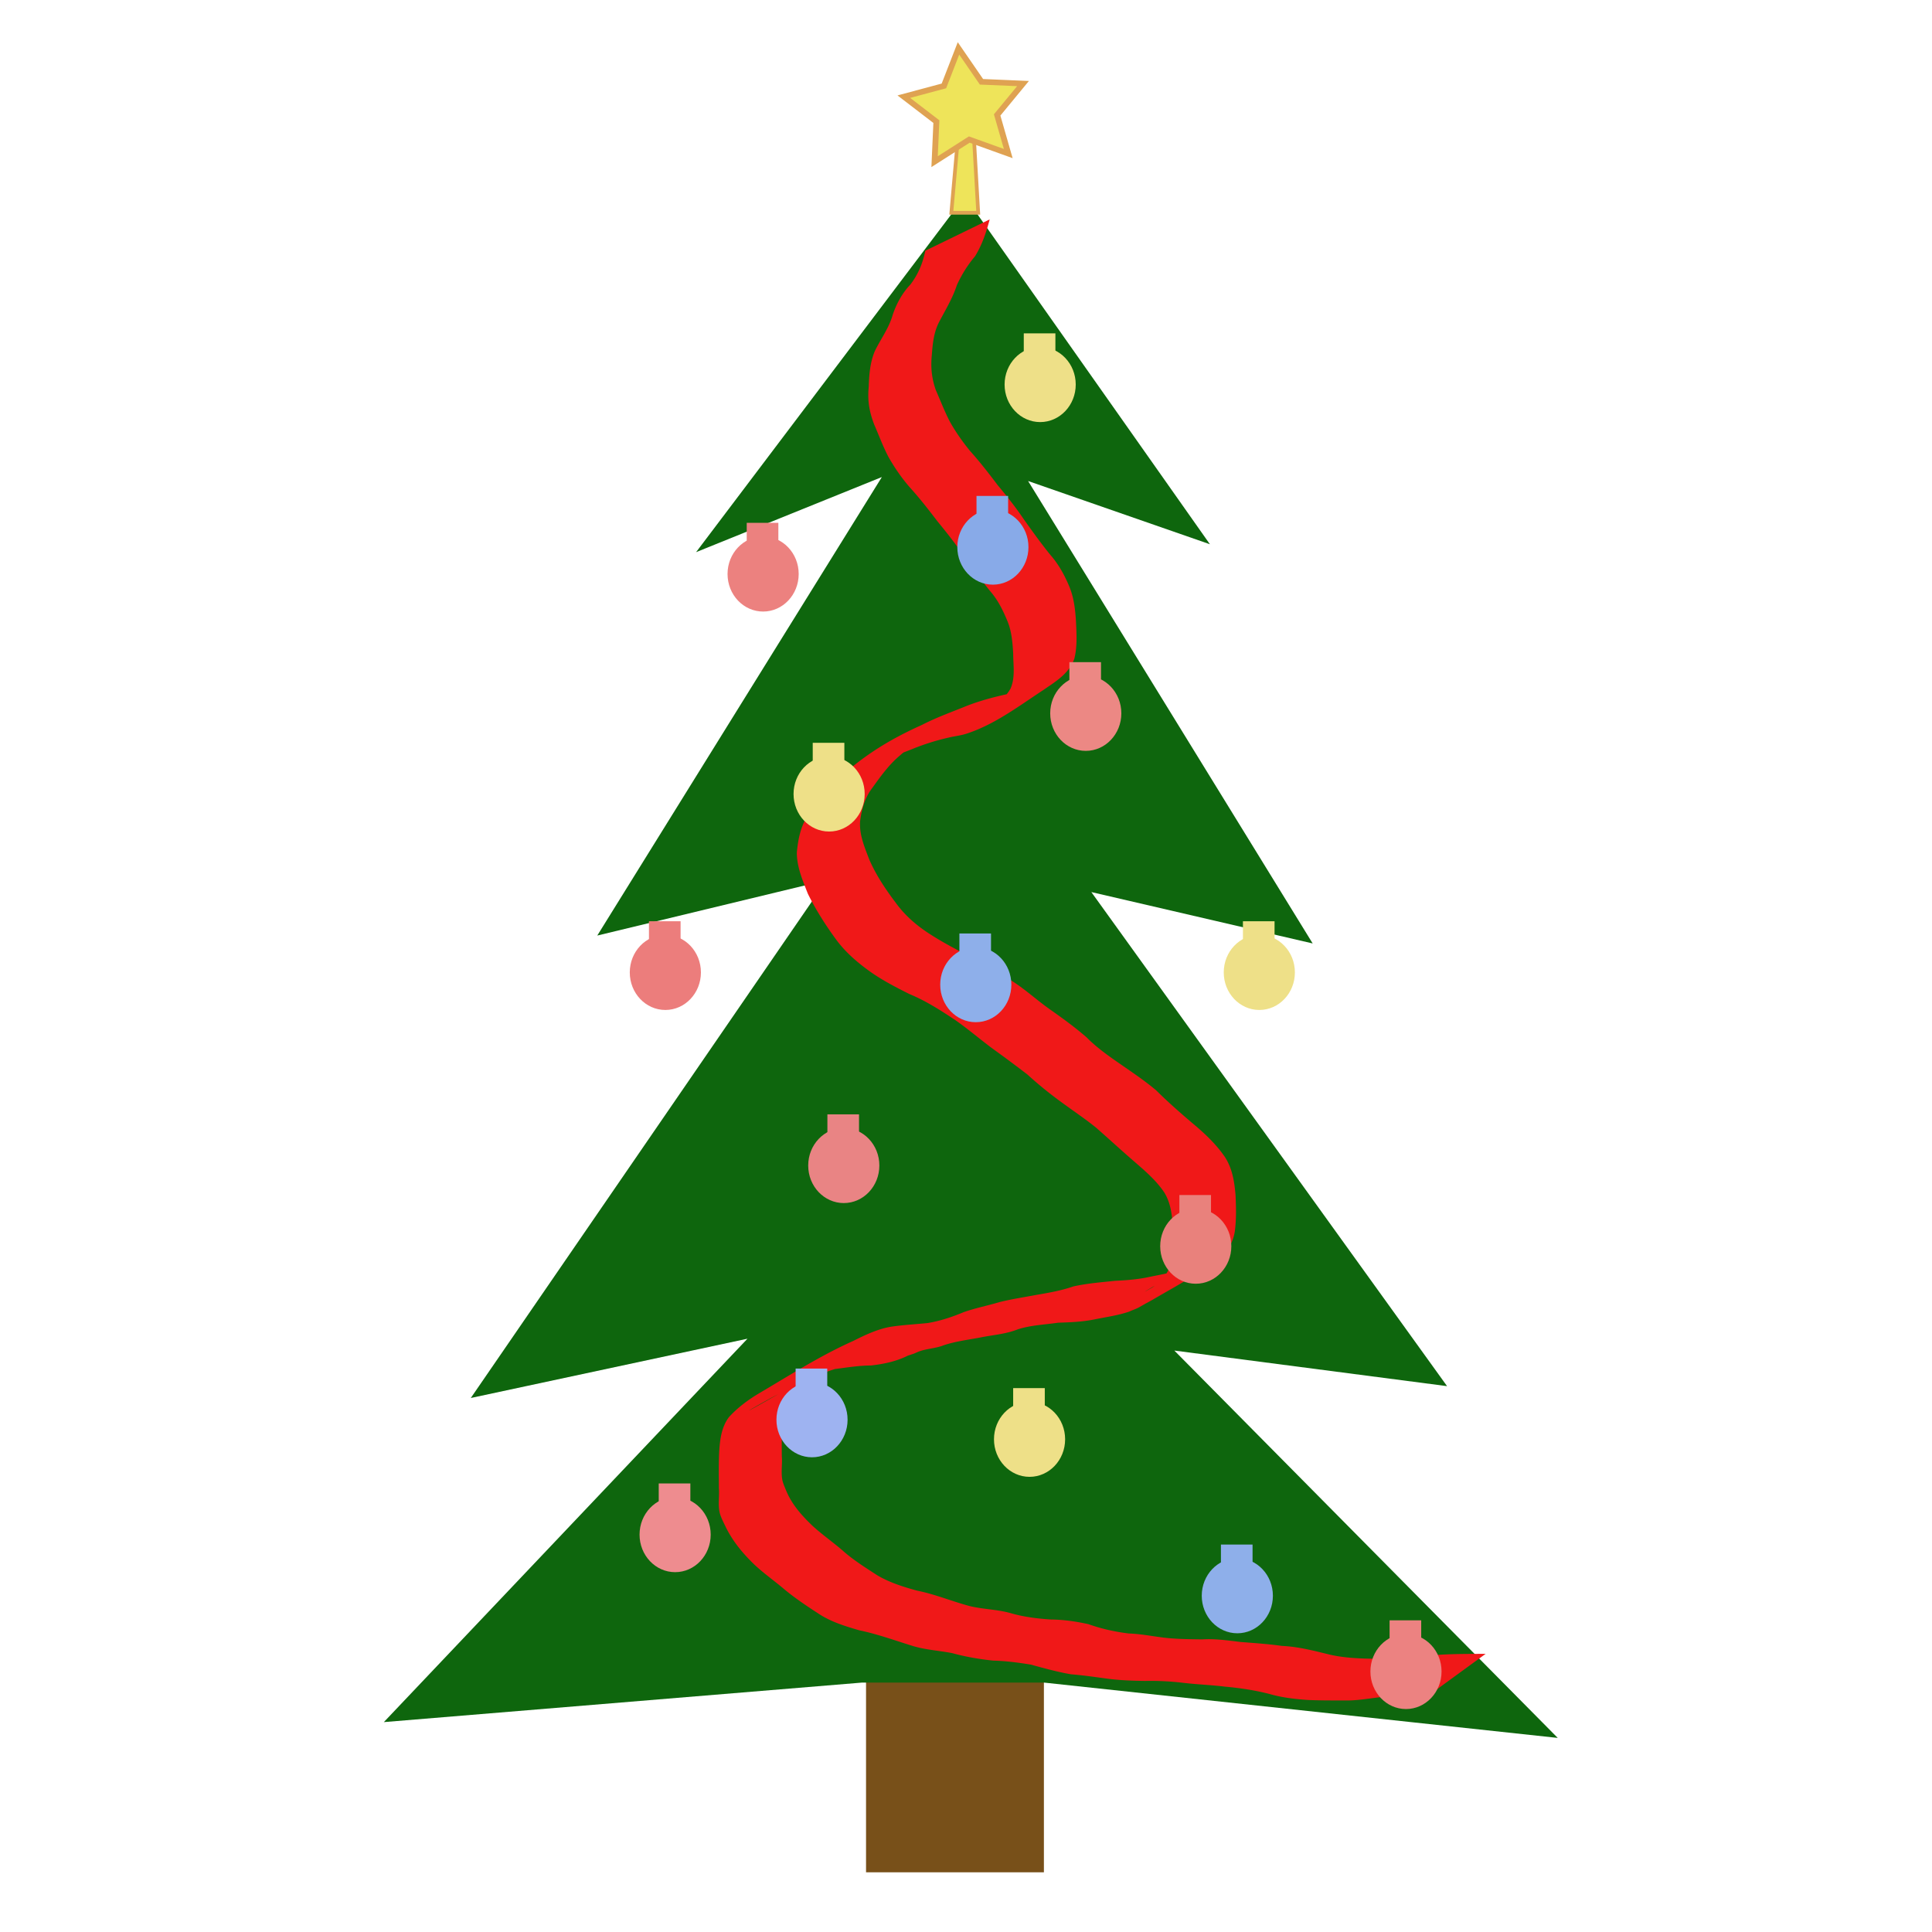<!--Created with Inkscape (http://www.inkscape.org/)--><svg width="520" height="520" version="1.1" id="svg7819" xmlns="http://www.w3.org/2000/svg" xmlns:rdf="http://www.w3.org/1999/02/22-rdf-syntax-ns#" xmlns:cc="http://creativecommons.org/ns#" xmlns:dc="http://purl.org/dc/elements/1.1/"><g transform="translate(-146.053 -148.673)" style="display:inline" id="g7817"><rect ry="0" y="592.989" x="379.149" height="59.616" width="47.872" style="fill:#785019;fill-opacity:1;stroke:none;stroke-width:1.081;stroke-miterlimit:4;stroke-dasharray:none;stroke-dashoffset:0;stroke-opacity:.582" id="rect7715"/><path d="M378.085 601.541 249.362 612.18l97.872-103.192-74.468 15.958 95.745-139.362-61.702 14.893 76.595-123.404-50 20.213 72.34-95.745 65.958 93.617-48.936-17.021 76.596 124.468-59.575-13.83 95.745 132.98-73.404-9.575 103.191 104.255-138.298-14.894z" style="fill:#0e660d;fill-opacity:1;stroke:none;stroke-width:1px;stroke-linecap:butt;stroke-linejoin:miter;stroke-opacity:1" id="path7717"/><path d="M412.425 207.732c-.917 3.473-2.039 6.831-3.925 9.897-2 2.378-3.61 4.942-4.897 7.763-1.135 3.517-3.06 6.654-4.762 9.901-1.46 2.778-1.763 5.873-1.985 8.948-.337 3.275-.03 6.333 1.075 9.422 1.243 2.845 2.365 5.763 3.792 8.522 1.57 2.791 3.4 5.385 5.42 7.862 2.65 2.94 5.07 6.072 7.455 9.228 2.494 2.984 4.883 6.001 7.057 9.227 2.29 3.209 4.58 6.416 7.069 9.475 2.256 2.57 3.846 5.465 5.15 8.597 1.207 2.924 1.582 6.091 1.774 9.224.156 3.389.39 6.767-.413 10.083-1.38 4.05-4.955 6.159-8.282 8.45-6.679 4.382-13.241 9.398-20.87 11.845-1.512.485-3.09.627-4.63 1.005a61.748 61.748 0 0 0-9.999 3.154c-4.07 1.613-8.179 3.09-11.95 5.345 27.274-17.186 13.028-7.749 7.407-2.446-2.352 2.3-4.263 4.98-6.175 7.643-1.954 2.597-2.762 5.651-3.182 8.818-.268 3.645 1.211 7.012 2.47 10.34 1.823 4.176 4.377 7.997 7.118 11.618 2.52 3.485 5.734 6.232 9.337 8.522 3.25 2.088 6.654 3.89 10.085 5.662 4.517 1.823 8.502 4.664 12.56 7.317 3.484 2.32 6.565 5.17 10.01 7.54 3.217 2.266 6.403 4.598 9.373 7.182 3.156 3.195 6.858 5.644 10.519 8.187 2.805 1.943 5.597 3.866 8.207 6.072 3.067 3.041 6.29 5.888 9.578 8.684 3.327 2.765 6.468 5.678 8.924 9.256 2.026 3.117 2.57 6.71 2.875 10.336.136 3.236.23 6.467-.205 9.682-.492 3.214-2.22 5.752-4.502 7.958-.38.286-.73.616-1.14.857-5.824 3.438-11.728 6.74-17.554 10.175-4.986 2.941 20.079-11.527 15.035-8.688-5.901 3.32-11.704 6.813-17.604 10.134-.839.472-1.777.74-2.643 1.158-3.04 1.044-6.236 1.47-9.376 2.107-3.216.66-6.503.782-9.775.89-3.677.542-7.392.644-10.938 1.816-3.244 1.282-6.743 1.482-10.12 2.186-3.267.615-6.56 1.012-9.724 2.064-2.095.844-4.389.878-6.51 1.622-.514.18-1.005.421-1.508.632l-1.653.546c-3.12 1.568-6.465 2.244-9.898 2.647-3.279.005-6.471.548-9.711.954-3.419 1.05-6.81 2.569-9.906 4.396-.501.264-.986.563-1.505.793-4.645 2.058 1.358-.888-3.23 1.282-4.694 2.22-21.564 12.369 11.716-6.757-2.847 1.756-5.575 3.673-8.046 5.933-2.265 2.173-2.81 5.095-3.167 8.08-.223 3.226-.195 6.464-.168 9.696.184 2.129-.253 4.333.144 6.448.17.901.828 2.364 1.146 3.14 1.602 3.685 4.231 6.576 7.095 9.3 2.517 2.282 5.3 4.237 7.882 6.448 2.88 2.595 6.14 4.614 9.37 6.72 3.332 1.98 7.062 3.154 10.781 4.169 4.789.952 9.299 2.846 14.007 4.114 3.646.92 7.383.902 11.009 1.896 3.556 1.048 7.226 1.504 10.911 1.755 3.44.034 6.857.513 10.21 1.265 3.51 1.25 7.137 2.05 10.828 2.498 3.372.118 6.672.81 10.02 1.187 3.233.338 6.486.358 9.732.403 3.504-.224 6.934.294 10.4.703 3.713.29 7.395.535 11.082 1.053 4.175.185 8.14 1.19 12.178 2.176 3.344.86 6.784 1.112 10.22 1.236 3.25.086 6.502.066 9.752.06 3.218-.104 6.406-.736 9.62-1.046 3.28-.23 6.566-.26 9.853-.279 2.15-.01 1.084-.006 3.196-.014l-15.398 11.223c-2.09 0-1.035-.002-3.165.008-3.26.04-6.525.1-9.77.439-3.23.355-6.45.976-9.712.875-3.277.004-6.555.019-9.83-.129-3.481-.238-6.951-.64-10.316-1.616-3.985-1.018-7.984-1.615-12.081-1.981-3.686-.457-7.402-.572-11.09-1.015a74.096 74.096 0 0 0-10.33-.51c-3.29-.045-6.585-.161-9.85-.573-3.348-.448-6.687-.948-10.055-1.216-3.669-.625-7.236-1.635-10.825-2.607-3.36-.549-6.727-.989-10.136-1.074-3.721-.393-7.403-1.023-11.017-2.014-3.654-.71-7.41-.885-10.974-2.039-4.65-1.444-9.229-3.112-14.007-4.096-3.877-1.125-7.782-2.316-11.165-4.6-3.301-2.142-6.553-4.324-9.556-6.883-2.634-2.2-5.456-4.176-7.919-6.574-2.982-2.933-5.606-6.146-7.428-9.951-.507-1.065-1.243-2.453-1.525-3.627-.515-2.145-.051-4.432-.227-6.605-.009-3.286-.08-6.573.085-9.856.197-3.241.613-6.625 2.625-9.288 2.288-2.514 5.024-4.566 7.936-6.308 8.527-5.022 16.539-10.186 25.47-14.178 3.283-1.648 6.704-3.285 10.352-3.868 3.23-.47 6.47-.64 9.714-.967 3.351-.55 6.52-1.607 9.654-2.914 3.195-1.13 6.5-1.765 9.743-2.739 3.246-.8 6.545-1.297 9.83-1.919 3.374-.572 6.74-1.162 9.989-2.283 3.701-.827 7.5-1.122 11.266-1.517 3.212-.143 6.42-.407 9.564-1.12 3.098-.647 6.284-1.08 9.153-2.505.864-.395 3.387-1.721 2.568-1.24-4.994 2.936-20.034 11.643-15.025 8.734 58.64-34.063-10.479 5.962 3.76-2.076 2.394-1.674 4.311-3.788 5.065-6.69.548-3.09.614-6.18.427-9.318-.167-3.314-.509-6.619-2.27-9.522-2.323-3.48-5.515-6.105-8.648-8.836-3.256-2.828-6.428-5.746-9.667-8.591-2.6-2.124-5.377-3.99-8.086-5.966-3.656-2.596-7.144-5.362-10.457-8.39a382.949 382.949 0 0 0-9.42-7.007c-3.33-2.466-6.467-5.18-9.865-7.552-3.995-2.679-8.027-5.265-12.49-7.107-3.519-1.762-7.019-3.57-10.261-5.82-3.626-2.566-7.023-5.46-9.635-9.094-2.777-3.808-5.316-7.823-7.412-12.046-1.395-3.587-2.973-7.17-2.984-11.1.323-3.412.939-6.738 2.759-9.712 1.996-2.692 3.823-5.505 6.105-7.976 7.415-7.242 14.66-12.129 24.833-16.695 3.885-2.003 8.006-3.468 12.049-5.116 3.347-1.307 6.815-2.248 10.32-3.038 1.512-.332 2.998-.65 4.426-1.27.478-.206 1.854-.948 1.407-.681-4.874 2.898-9.792 5.72-14.688 8.581l1.632-.982c3.094-2.16 6.816-3.851 8.687-7.279 1.305-3.043.71-6.188.706-9.428-.18-2.927-.394-5.897-1.52-8.64-1.226-2.967-2.584-5.767-4.735-8.207-2.498-3.118-4.86-6.342-7.173-9.6-2.165-3.183-4.54-6.177-6.979-9.153-2.379-3.12-4.795-6.224-7.433-9.128-2.197-2.524-4.07-5.256-5.728-8.166-1.486-2.824-2.58-5.843-3.858-8.765-1.318-3.485-1.821-6.36-1.461-10.093.107-3.275.362-6.626 1.66-9.672 1.583-3.255 3.813-6.19 4.795-9.724 1.03-3.03 2.56-5.847 4.782-8.177 2.076-2.746 3.313-5.697 3.991-9.079l17.329-8.426z" style="fill:#f01818;fill-opacity:1;stroke:none" id="path7719"/><g style="stroke:none;opacity:1" transform="translate(104.737 -254.978)" id="g7725"><ellipse ry="10.106" rx="9.574" cy="198.882" cx="321.277" style="fill:#eee088;fill-opacity:1;stroke:none;stroke-width:1.3;stroke-miterlimit:4;stroke-dasharray:none;stroke-dashoffset:0;stroke-opacity:1;opacity:1" transform="translate(0 308.268)" id="ellipse7721"/><rect style="fill:#eee088;fill-opacity:1;stroke:none;stroke-width:1.3;stroke-miterlimit:4;stroke-dasharray:none;stroke-dashoffset:0;stroke-opacity:1;opacity:1" width="8.511" height="7.447" x="316.867" y="493.376" id="rect7723"/></g><g style="fill:#88aae8;fill-opacity:1;stroke:none;opacity:1" transform="translate(92.013 -211.221)" id="g7731"><ellipse ry="10.106" rx="9.574" cy="198.882" cx="321.277" style="fill:#88aae8;fill-opacity:1;stroke:none;stroke-width:1.3;stroke-miterlimit:4;stroke-dasharray:none;stroke-dashoffset:0;stroke-opacity:1;opacity:1" transform="translate(0 308.268)" id="ellipse7727"/><rect style="fill:#88aae8;fill-opacity:1;stroke:none;stroke-width:1.3;stroke-miterlimit:4;stroke-dasharray:none;stroke-dashoffset:0;stroke-opacity:1;opacity:1" width="8.511" height="7.447" x="316.867" y="493.376" id="rect7729"/></g><g style="fill:#ec817f;fill-opacity:1;stroke:none;opacity:1" transform="translate(30.17 -203.984)" id="g7737"><ellipse ry="10.106" rx="9.574" cy="198.882" cx="321.277" style="fill:#ec817f;fill-opacity:1;stroke:none;stroke-width:1.3;stroke-miterlimit:4;stroke-dasharray:none;stroke-dashoffset:0;stroke-opacity:1;opacity:1" transform="translate(0 308.268)" id="ellipse7733"/><rect style="fill:#ec817f;fill-opacity:1;stroke:none;stroke-width:1.3;stroke-miterlimit:4;stroke-dasharray:none;stroke-dashoffset:0;stroke-opacity:1;opacity:1" width="8.511" height="7.447" x="316.867" y="493.376" id="rect7735"/></g><g style="fill:#ec8884;fill-opacity:1;stroke:none;opacity:1" transform="translate(117.013 -166.484)" id="g7743"><ellipse ry="10.106" rx="9.574" cy="198.882" cx="321.277" style="fill:#ec8884;fill-opacity:1;stroke:none;stroke-width:1.3;stroke-miterlimit:4;stroke-dasharray:none;stroke-dashoffset:0;stroke-opacity:1;opacity:1" transform="translate(0 308.268)" id="ellipse7739"/><rect style="fill:#ec8884;fill-opacity:1;stroke:none;stroke-width:1.3;stroke-miterlimit:4;stroke-dasharray:none;stroke-dashoffset:0;stroke-opacity:1;opacity:1" width="8.511" height="7.447" x="316.867" y="493.376" id="rect7741"/></g><g style="stroke:none;opacity:1" transform="translate(47.934 -144.774)" id="g7749"><ellipse ry="10.106" rx="9.574" cy="198.882" cx="321.277" style="fill:#eee088;fill-opacity:1;stroke:none;stroke-width:1.3;stroke-miterlimit:4;stroke-dasharray:none;stroke-dashoffset:0;stroke-opacity:1;opacity:1" transform="translate(0 308.268)" id="ellipse7745"/><rect style="fill:#eee088;fill-opacity:1;stroke:none;stroke-width:1.3;stroke-miterlimit:4;stroke-dasharray:none;stroke-dashoffset:0;stroke-opacity:1;opacity:1" width="8.511" height="7.447" x="316.867" y="493.376" id="rect7747"/></g><g style="fill:#ec7d7c;fill-opacity:1;stroke:none;opacity:1" transform="translate(3.855 -96.748)" id="g7755"><ellipse ry="10.106" rx="9.574" cy="198.882" cx="321.277" style="fill:#ec7d7c;fill-opacity:1;stroke:none;stroke-width:1.3;stroke-miterlimit:4;stroke-dasharray:none;stroke-dashoffset:0;stroke-opacity:1;opacity:1" transform="translate(0 308.268)" id="ellipse7751"/><rect style="fill:#ec7d7c;fill-opacity:1;stroke:none;stroke-width:1.3;stroke-miterlimit:4;stroke-dasharray:none;stroke-dashoffset:0;stroke-opacity:1;opacity:1" width="8.511" height="7.447" x="316.867" y="493.376" id="rect7753"/></g><g style="fill:#8eafea;fill-opacity:1;stroke:none;opacity:1" transform="translate(87.408 -93.458)" id="g7761"><ellipse ry="10.106" rx="9.574" cy="198.882" cx="321.277" style="fill:#8eafea;fill-opacity:1;stroke:none;stroke-width:1.3;stroke-miterlimit:4;stroke-dasharray:none;stroke-dashoffset:0;stroke-opacity:1;opacity:1" transform="translate(0 308.268)" id="ellipse7757"/><rect style="fill:#8eafea;fill-opacity:1;stroke:none;stroke-width:1.3;stroke-miterlimit:4;stroke-dasharray:none;stroke-dashoffset:0;stroke-opacity:1;opacity:1" width="8.511" height="7.447" x="316.867" y="493.376" id="rect7759"/></g><g style="stroke:none;opacity:1" transform="translate(163.723 -96.748)" id="g7767"><ellipse ry="10.106" rx="9.574" cy="198.882" cx="321.277" style="fill:#eee088;fill-opacity:1;stroke:none;stroke-width:1.3;stroke-miterlimit:4;stroke-dasharray:none;stroke-dashoffset:0;stroke-opacity:1;opacity:1" transform="translate(0 308.268)" id="ellipse7763"/><rect style="fill:#eee088;fill-opacity:1;stroke:none;stroke-width:1.3;stroke-miterlimit:4;stroke-dasharray:none;stroke-dashoffset:0;stroke-opacity:1;opacity:1" width="8.511" height="7.447" x="316.867" y="493.376" id="rect7765"/></g><g style="fill:#e98484;fill-opacity:1;stroke:none;opacity:1" transform="translate(51.881 -44.774)" id="g7773"><ellipse ry="10.106" rx="9.574" cy="198.882" cx="321.277" style="fill:#e98484;fill-opacity:1;stroke:none;stroke-width:1.3;stroke-miterlimit:4;stroke-dasharray:none;stroke-dashoffset:0;stroke-opacity:1;opacity:1" transform="translate(0 308.268)" id="ellipse7769"/><rect style="fill:#e98484;fill-opacity:1;stroke:none;stroke-width:1.3;stroke-miterlimit:4;stroke-dasharray:none;stroke-dashoffset:0;stroke-opacity:1;opacity:1" width="8.511" height="7.447" x="316.867" y="493.376" id="rect7771"/></g><g style="fill:#e9817c;fill-opacity:1;stroke:none;opacity:1" transform="translate(146.618 -23.063)" id="g7779"><ellipse ry="10.106" rx="9.574" cy="198.882" cx="321.277" style="fill:#e9817c;fill-opacity:1;stroke:none;stroke-width:1.3;stroke-miterlimit:4;stroke-dasharray:none;stroke-dashoffset:0;stroke-opacity:1;opacity:1" transform="translate(0 308.268)" id="ellipse7775"/><rect style="fill:#e9817c;fill-opacity:1;stroke:none;stroke-width:1.3;stroke-miterlimit:4;stroke-dasharray:none;stroke-dashoffset:0;stroke-opacity:1;opacity:1" width="8.511" height="7.447" x="316.867" y="493.376" id="rect7777"/></g><g style="stroke:none;opacity:1" transform="translate(101.881 28.91)" id="g7785"><ellipse ry="10.106" rx="9.574" cy="198.882" cx="321.277" style="fill:#eee088;fill-opacity:1;stroke:none;stroke-width:1.3;stroke-miterlimit:4;stroke-dasharray:none;stroke-dashoffset:0;stroke-opacity:1;opacity:1" transform="translate(0 308.268)" id="ellipse7781"/><rect style="fill:#eee088;fill-opacity:1;stroke:none;stroke-width:1.3;stroke-miterlimit:4;stroke-dasharray:none;stroke-dashoffset:0;stroke-opacity:1;opacity:1" width="8.511" height="7.447" x="316.867" y="493.376" id="rect7783"/></g><g style="fill:#9eb3f1;fill-opacity:1;stroke:none;opacity:1" transform="translate(43.329 23.647)" id="g7791"><ellipse ry="10.106" rx="9.574" cy="198.882" cx="321.277" style="fill:#9eb3f1;fill-opacity:1;stroke:none;stroke-width:1.3;stroke-miterlimit:4;stroke-dasharray:none;stroke-dashoffset:0;stroke-opacity:1;opacity:1" transform="translate(0 308.268)" id="ellipse7787"/><rect style="fill:#9eb3f1;fill-opacity:1;stroke:none;stroke-width:1.3;stroke-miterlimit:4;stroke-dasharray:none;stroke-dashoffset:0;stroke-opacity:1;opacity:1" width="8.511" height="7.447" x="316.867" y="493.376" id="rect7789"/></g><g style="fill:#ee8c8f;fill-opacity:1;stroke:none;opacity:1" transform="translate(6.487 54.568)" id="g7797"><ellipse ry="10.106" rx="9.574" cy="198.882" cx="321.277" style="fill:#ee8c8f;fill-opacity:1;stroke:none;stroke-width:1.3;stroke-miterlimit:4;stroke-dasharray:none;stroke-dashoffset:0;stroke-opacity:1;opacity:1" transform="translate(0 308.268)" id="ellipse7793"/><rect style="fill:#ee8c8f;fill-opacity:1;stroke:none;stroke-width:1.3;stroke-miterlimit:4;stroke-dasharray:none;stroke-dashoffset:0;stroke-opacity:1;opacity:1" width="8.511" height="7.447" x="316.867" y="493.376" id="rect7795"/></g><g style="fill:#8eafea;fill-opacity:1;stroke:none;opacity:1" transform="translate(157.802 71.016)" id="g7803"><ellipse ry="10.106" rx="9.574" cy="198.882" cx="321.277" style="fill:#8eafea;fill-opacity:1;stroke:none;stroke-width:1.3;stroke-miterlimit:4;stroke-dasharray:none;stroke-dashoffset:0;stroke-opacity:1;opacity:1" transform="translate(0 308.268)" id="ellipse7799"/><rect style="fill:#8eafea;fill-opacity:1;stroke:none;stroke-width:1.3;stroke-miterlimit:4;stroke-dasharray:none;stroke-dashoffset:0;stroke-opacity:1;opacity:1" width="8.511" height="7.447" x="316.867" y="493.376" id="rect7801"/></g><g style="fill:#ec8281;fill-opacity:1;stroke:none;opacity:1" transform="translate(203.197 91.41)" id="g7809"><ellipse ry="10.106" rx="9.574" cy="198.882" cx="321.277" style="fill:#ec8281;fill-opacity:1;stroke:none;stroke-width:1.3;stroke-miterlimit:4;stroke-dasharray:none;stroke-dashoffset:0;stroke-opacity:1;opacity:1" transform="translate(0 308.268)" id="ellipse7805"/><rect style="fill:#ec8281;fill-opacity:1;stroke:none;stroke-width:1.3;stroke-miterlimit:4;stroke-dasharray:none;stroke-dashoffset:0;stroke-opacity:1;opacity:1" width="8.511" height="7.447" x="316.867" y="493.376" id="rect7807"/></g><g style="fill:#eee45a;fill-opacity:1;stroke:#dfa252;stroke-opacity:1" id="g7815"><path style="fill:#eee45a;fill-opacity:1;stroke:#dfa252;stroke-opacity:1" d="m544.079 183.568-1.974 22.369h7.237l-1.316-23.027z" transform="translate(-140)" id="path7811"/><path style="fill:#eee45a;fill-opacity:1;stroke:#dfa252;stroke-opacity:1" d="m378.947 174.358-6.617-2.47-5.891 3.897.302-7.056-5.526-4.4 6.805-1.892 2.476-6.615 3.903 5.887 7.056.31-4.393 5.532z" transform="matrix(1.585 0 0 1.527 -183.205 -76.242)" id="path7813"/></g></g></svg>
